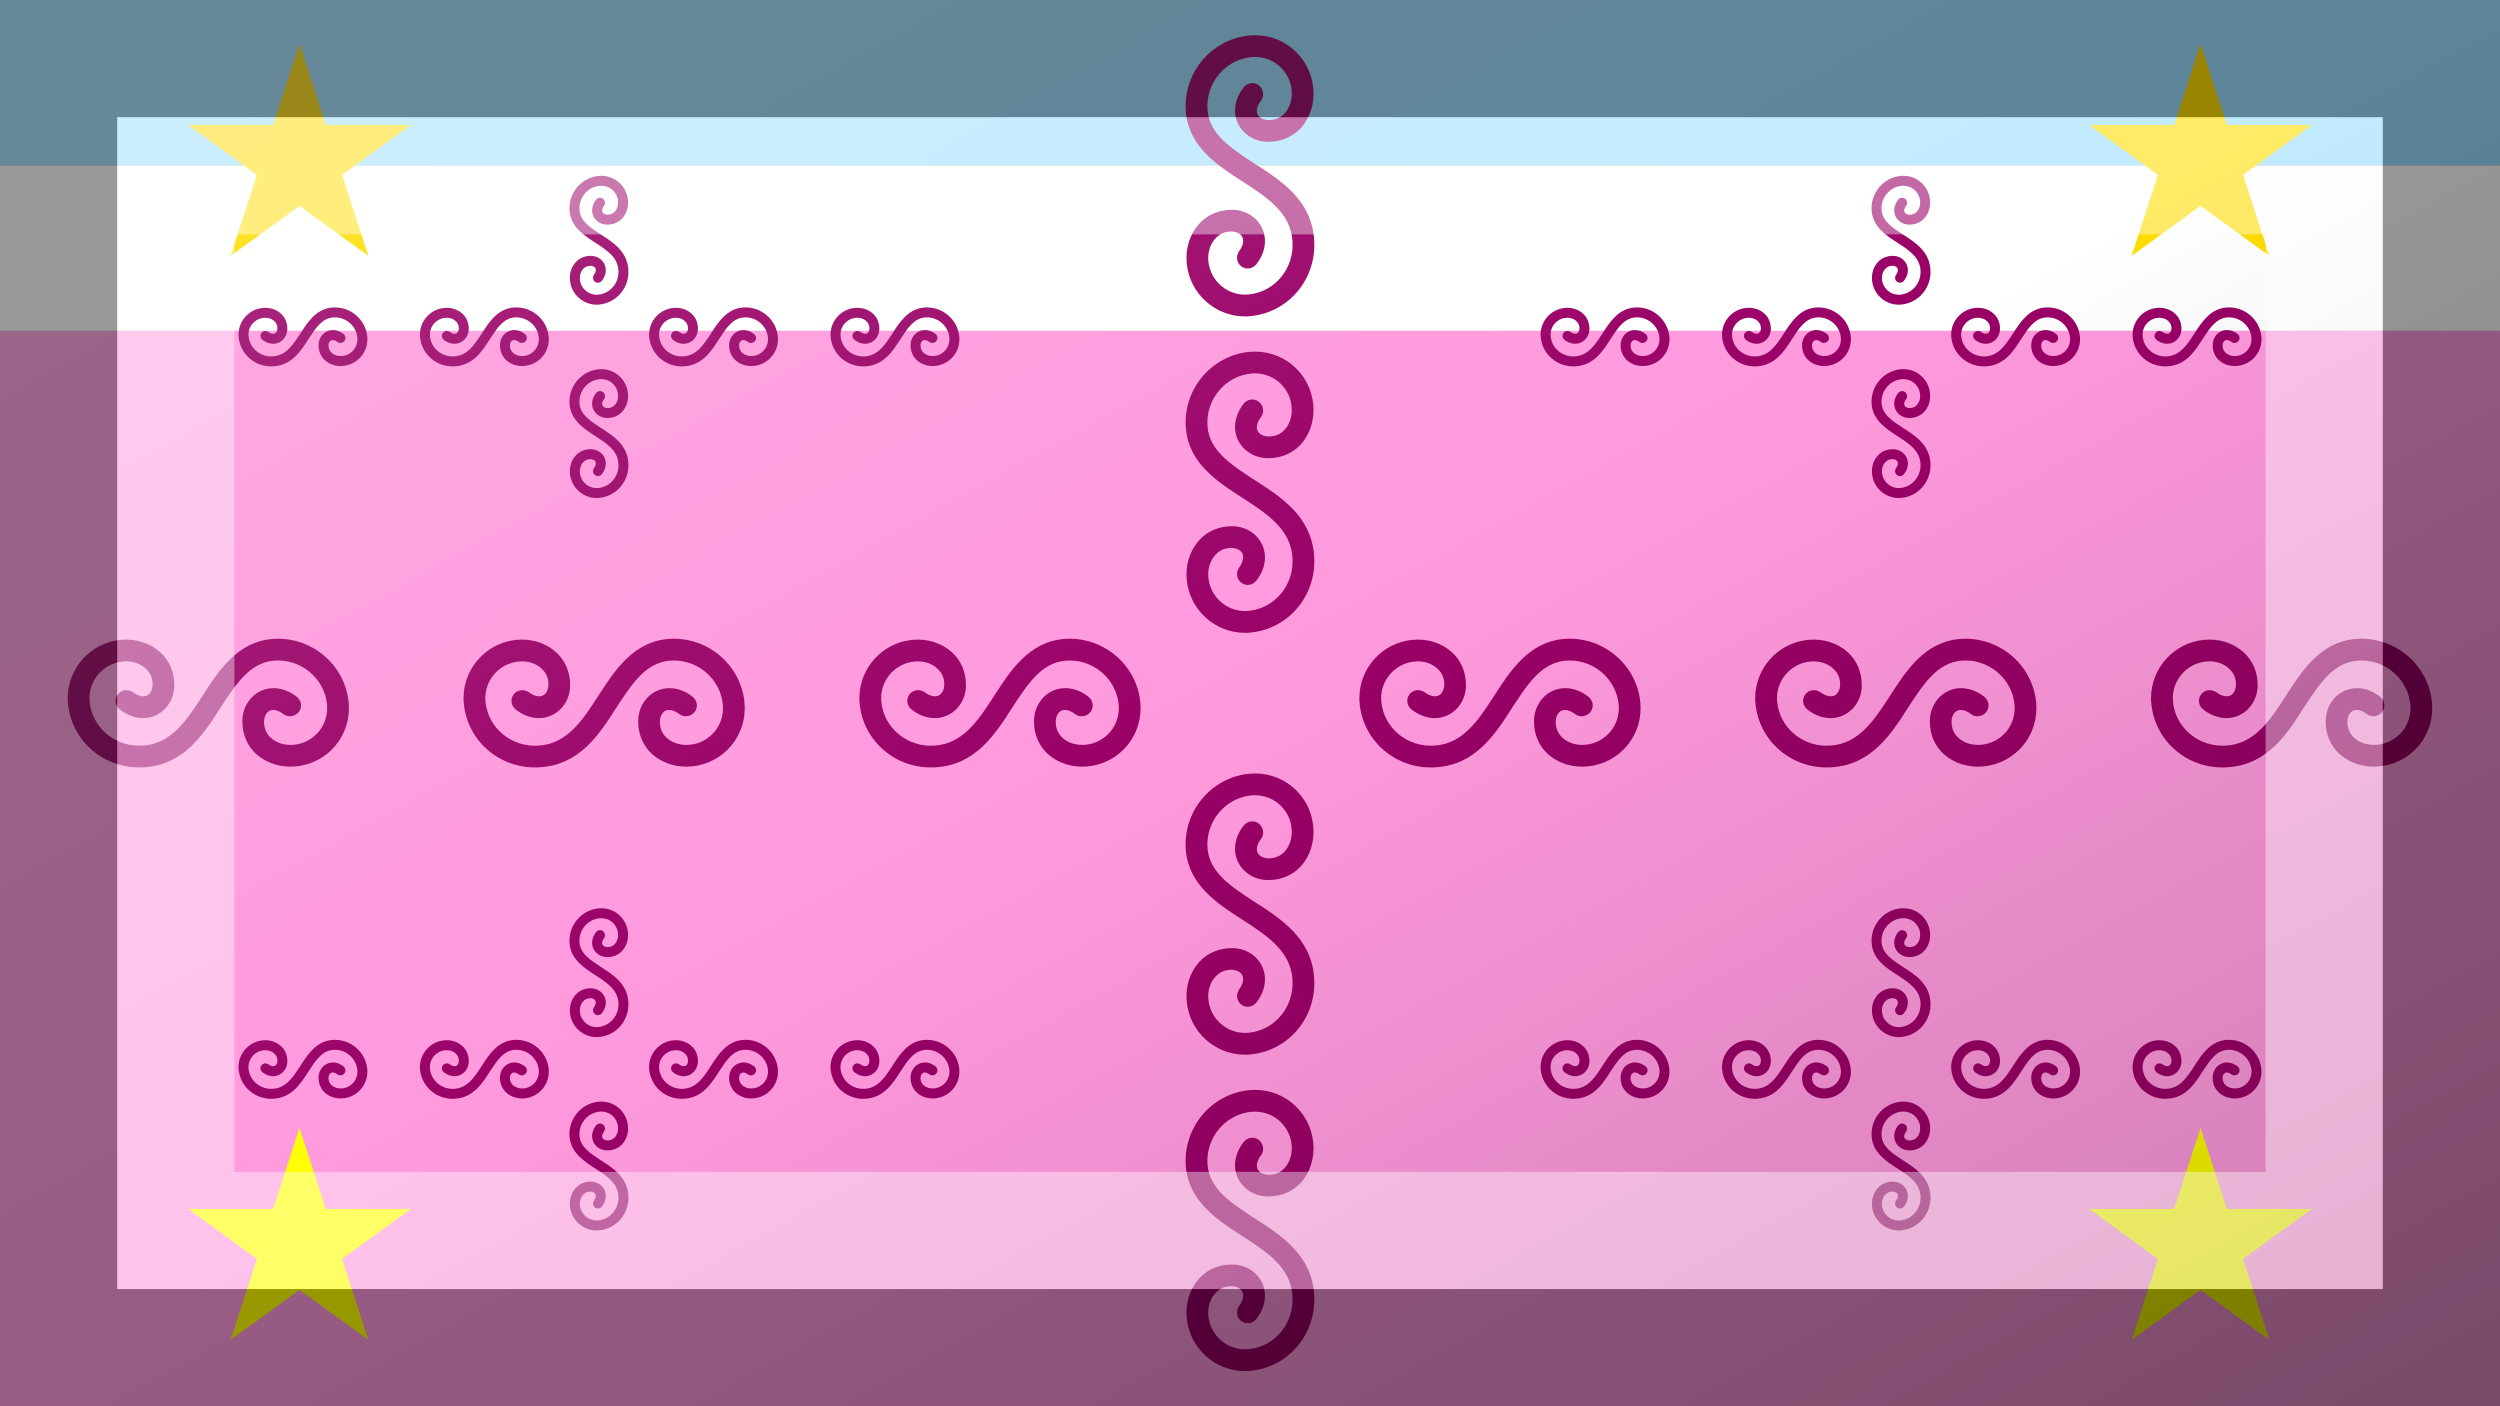 <?xml version="1.0"?>
<svg xmlns="http://www.w3.org/2000/svg" xmlns:xlink="http://www.w3.org/1999/xlink" version="1.1" width="640" height="360" viewBox="0 0 640 360">
<rect x="0" y="0" width="640" height="360" fill="#808080" stroke="none"/>
<!-- Generated by Kreative Vexillo v1.0 -->
<style>
.blue{fill:rgb(153,221,255);}
.gold{fill:rgb(255,221,0);}
.pink{fill:rgb(255,153,221);}
.purple{fill:rgb(153,0,102);}
.white{fill:rgb(255,255,255);}
.yellow{fill:rgb(255,255,0);}
</style>
<defs>
<path id="curl" d="M -0.018 0.5 C -0.124 0.5 -0.215 0.419 -0.225 0.311 C -0.23 0.258 -0.214 0.207 -0.18 0.17 C -0.151 0.138 -0.109 0.121 -0.064 0.121 C -0.017 0.121 0.023 0.146 0.042 0.184 C 0.062 0.224 0.055 0.273 0.023 0.314 C 0.01 0.331 -0.014 0.335 -0.031 0.322 C -0.048 0.309 -0.051 0.285 -0.038 0.267 C -0.025 0.249 -0.021 0.231 -0.027 0.218 C -0.033 0.206 -0.047 0.199 -0.065 0.198 C -0.089 0.198 -0.108 0.206 -0.123 0.223 C -0.142 0.243 -0.151 0.273 -0.148 0.304 C -0.141 0.376 -0.077 0.429 -0.005 0.422 C 0.089 0.413 0.158 0.329 0.151 0.232 C 0.144 0.131 0.061 0.077 -0.027 0.02 C -0.116 -0.037 -0.217 -0.103 -0.228 -0.226 C -0.24 -0.363 -0.139 -0.486 -0.002 -0.499 C 0.053 -0.504 0.108 -0.488 0.151 -0.452 C 0.193 -0.417 0.22 -0.367 0.225 -0.311 C 0.23 -0.258 0.214 -0.207 0.181 -0.17 C 0.151 -0.138 0.111 -0.121 0.066 -0.121 C 0.065 -0.121 0.065 -0.121 0.064 -0.121 C 0.018 -0.121 -0.023 -0.146 -0.042 -0.184 C -0.062 -0.224 -0.055 -0.273 -0.023 -0.314 C -0.01 -0.331 0.014 -0.335 0.031 -0.322 C 0.048 -0.309 0.052 -0.284 0.039 -0.267 C 0.025 -0.249 0.021 -0.231 0.027 -0.218 C 0.033 -0.206 0.047 -0.199 0.065 -0.198 C 0.089 -0.198 0.109 -0.206 0.124 -0.223 C 0.142 -0.243 0.151 -0.273 0.148 -0.304 C 0.145 -0.339 0.128 -0.37 0.101 -0.393 C 0.074 -0.415 0.04 -0.425 0.005 -0.422 C -0.089 -0.413 -0.159 -0.328 -0.151 -0.233 C -0.143 -0.147 -0.07 -0.1 0.015 -0.044 C 0.111 0.017 0.219 0.087 0.228 0.227 C 0.238 0.366 0.138 0.486 0.002 0.499 C -0.004 0.5 -0.011 0.5 -0.018 0.5 Z"/>
<path id="star" d="M 0.0 -1.0 L 0.225 -0.309 L 0.951 -0.309 L 0.363 0.118 L 0.588 0.809 L 0.0 0.382 L -0.588 0.809 L -0.363 0.118 L -0.951 -0.309 L -0.225 -0.309 Z"/>
<linearGradient id="glaze" x1="0%" y1="0%" x2="100%" y2="100%">
<stop offset="0%" stop-color="rgb(255,255,255)" stop-opacity="0.2"/>
<stop offset="49.999%" stop-color="rgb(255,255,255)" stop-opacity="0.0"/>
<stop offset="50.001%" stop-color="rgb(0,0,0)" stop-opacity="0.0"/>
<stop offset="100%" stop-color="rgb(0,0,0)" stop-opacity="0.2"/>
</linearGradient>
</defs>
<g>
<g>
<rect x="0" y="0" width="640" height="42.353" class="blue"/>
<rect x="0" y="42.353" width="640" height="42.353" class="white"/>
<rect x="0" y="84.706" width="640" height="275.294" class="pink"/>
</g>
<g>
<use xlink:href="#curl" transform="translate(320 45) scale(72 72) rotate(0)" class="purple"/>
<use xlink:href="#curl" transform="translate(320 126) scale(72 72) rotate(0)" class="purple"/>
<use xlink:href="#curl" transform="translate(320 234) scale(72 72) rotate(0)" class="purple"/>
<use xlink:href="#curl" transform="translate(320 315) scale(72 72) rotate(0)" class="purple"/>
<use xlink:href="#curl" transform="translate(53.333 180) scale(72 72) rotate(90)" class="purple"/>
<use xlink:href="#curl" transform="translate(154.667 180) scale(72 72) rotate(90)" class="purple"/>
<use xlink:href="#curl" transform="translate(256 180) scale(72 72) rotate(90)" class="purple"/>
<use xlink:href="#curl" transform="translate(384 180) scale(72 72) rotate(90)" class="purple"/>
<use xlink:href="#curl" transform="translate(485.333 180) scale(72 72) rotate(90)" class="purple"/>
<use xlink:href="#curl" transform="translate(586.667 180) scale(72 72) rotate(90)" class="purple"/>
</g>
<g>
<use xlink:href="#curl" transform="translate(153.333 61.5) scale(33 33) rotate(0)" class="purple"/>
<use xlink:href="#curl" transform="translate(153.333 111) scale(33 33) rotate(0)" class="purple"/>
<use xlink:href="#curl" transform="translate(77.556 86.25) scale(33 33) rotate(90)" class="purple"/>
<use xlink:href="#curl" transform="translate(124 86.25) scale(33 33) rotate(90)" class="purple"/>
<use xlink:href="#curl" transform="translate(182.667 86.25) scale(33 33) rotate(90)" class="purple"/>
<use xlink:href="#curl" transform="translate(229.111 86.25) scale(33 33) rotate(90)" class="purple"/>
</g>
<g>
<use xlink:href="#curl" transform="translate(486.667 61.5) scale(33 33) rotate(0)" class="purple"/>
<use xlink:href="#curl" transform="translate(486.667 111) scale(33 33) rotate(0)" class="purple"/>
<use xlink:href="#curl" transform="translate(410.889 86.25) scale(33 33) rotate(90)" class="purple"/>
<use xlink:href="#curl" transform="translate(457.333 86.25) scale(33 33) rotate(90)" class="purple"/>
<use xlink:href="#curl" transform="translate(516 86.25) scale(33 33) rotate(90)" class="purple"/>
<use xlink:href="#curl" transform="translate(562.444 86.25) scale(33 33) rotate(90)" class="purple"/>
</g>
<g>
<use xlink:href="#curl" transform="translate(153.333 249) scale(33 33) rotate(0)" class="purple"/>
<use xlink:href="#curl" transform="translate(153.333 298.5) scale(33 33) rotate(0)" class="purple"/>
<use xlink:href="#curl" transform="translate(77.556 273.75) scale(33 33) rotate(90)" class="purple"/>
<use xlink:href="#curl" transform="translate(124 273.75) scale(33 33) rotate(90)" class="purple"/>
<use xlink:href="#curl" transform="translate(182.667 273.75) scale(33 33) rotate(90)" class="purple"/>
<use xlink:href="#curl" transform="translate(229.111 273.75) scale(33 33) rotate(90)" class="purple"/>
</g>
<g>
<use xlink:href="#curl" transform="translate(486.667 249) scale(33 33) rotate(0)" class="purple"/>
<use xlink:href="#curl" transform="translate(486.667 298.5) scale(33 33) rotate(0)" class="purple"/>
<use xlink:href="#curl" transform="translate(410.889 273.75) scale(33 33) rotate(90)" class="purple"/>
<use xlink:href="#curl" transform="translate(457.333 273.75) scale(33 33) rotate(90)" class="purple"/>
<use xlink:href="#curl" transform="translate(516 273.75) scale(33 33) rotate(90)" class="purple"/>
<use xlink:href="#curl" transform="translate(562.444 273.75) scale(33 33) rotate(90)" class="purple"/>
</g>
<g>
<use xlink:href="#star" transform="translate(76.667 41.25) scale(30 30) rotate(0)" class="gold"/>
<use xlink:href="#star" transform="translate(563.333 41.25) scale(30 30) rotate(0)" class="gold"/>
<use xlink:href="#star" transform="translate(76.667 318.75) scale(30 30) rotate(0)" class="yellow"/>
<use xlink:href="#star" transform="translate(563.333 318.75) scale(30 30) rotate(0)" class="yellow"/>
</g>
</g>
<g>
<rect x="0" y="0" width="640" height="360" fill="url(#glaze)"/>
<path d="M 30 30 L 610 30 L 610 330 L 30 330 Z M 60 60 L 60 300 L 580 300 L 580 60 Z" fill="rgb(255,255,255)" opacity="0.4"/>
<path d="M 0 0 L 640 0 L 640 360 L 0 360 Z M 30 30 L 30 330 L 610 330 L 610 30 Z" fill="rgb(0,0,0)" opacity="0.4"/>
</g>
</svg>
